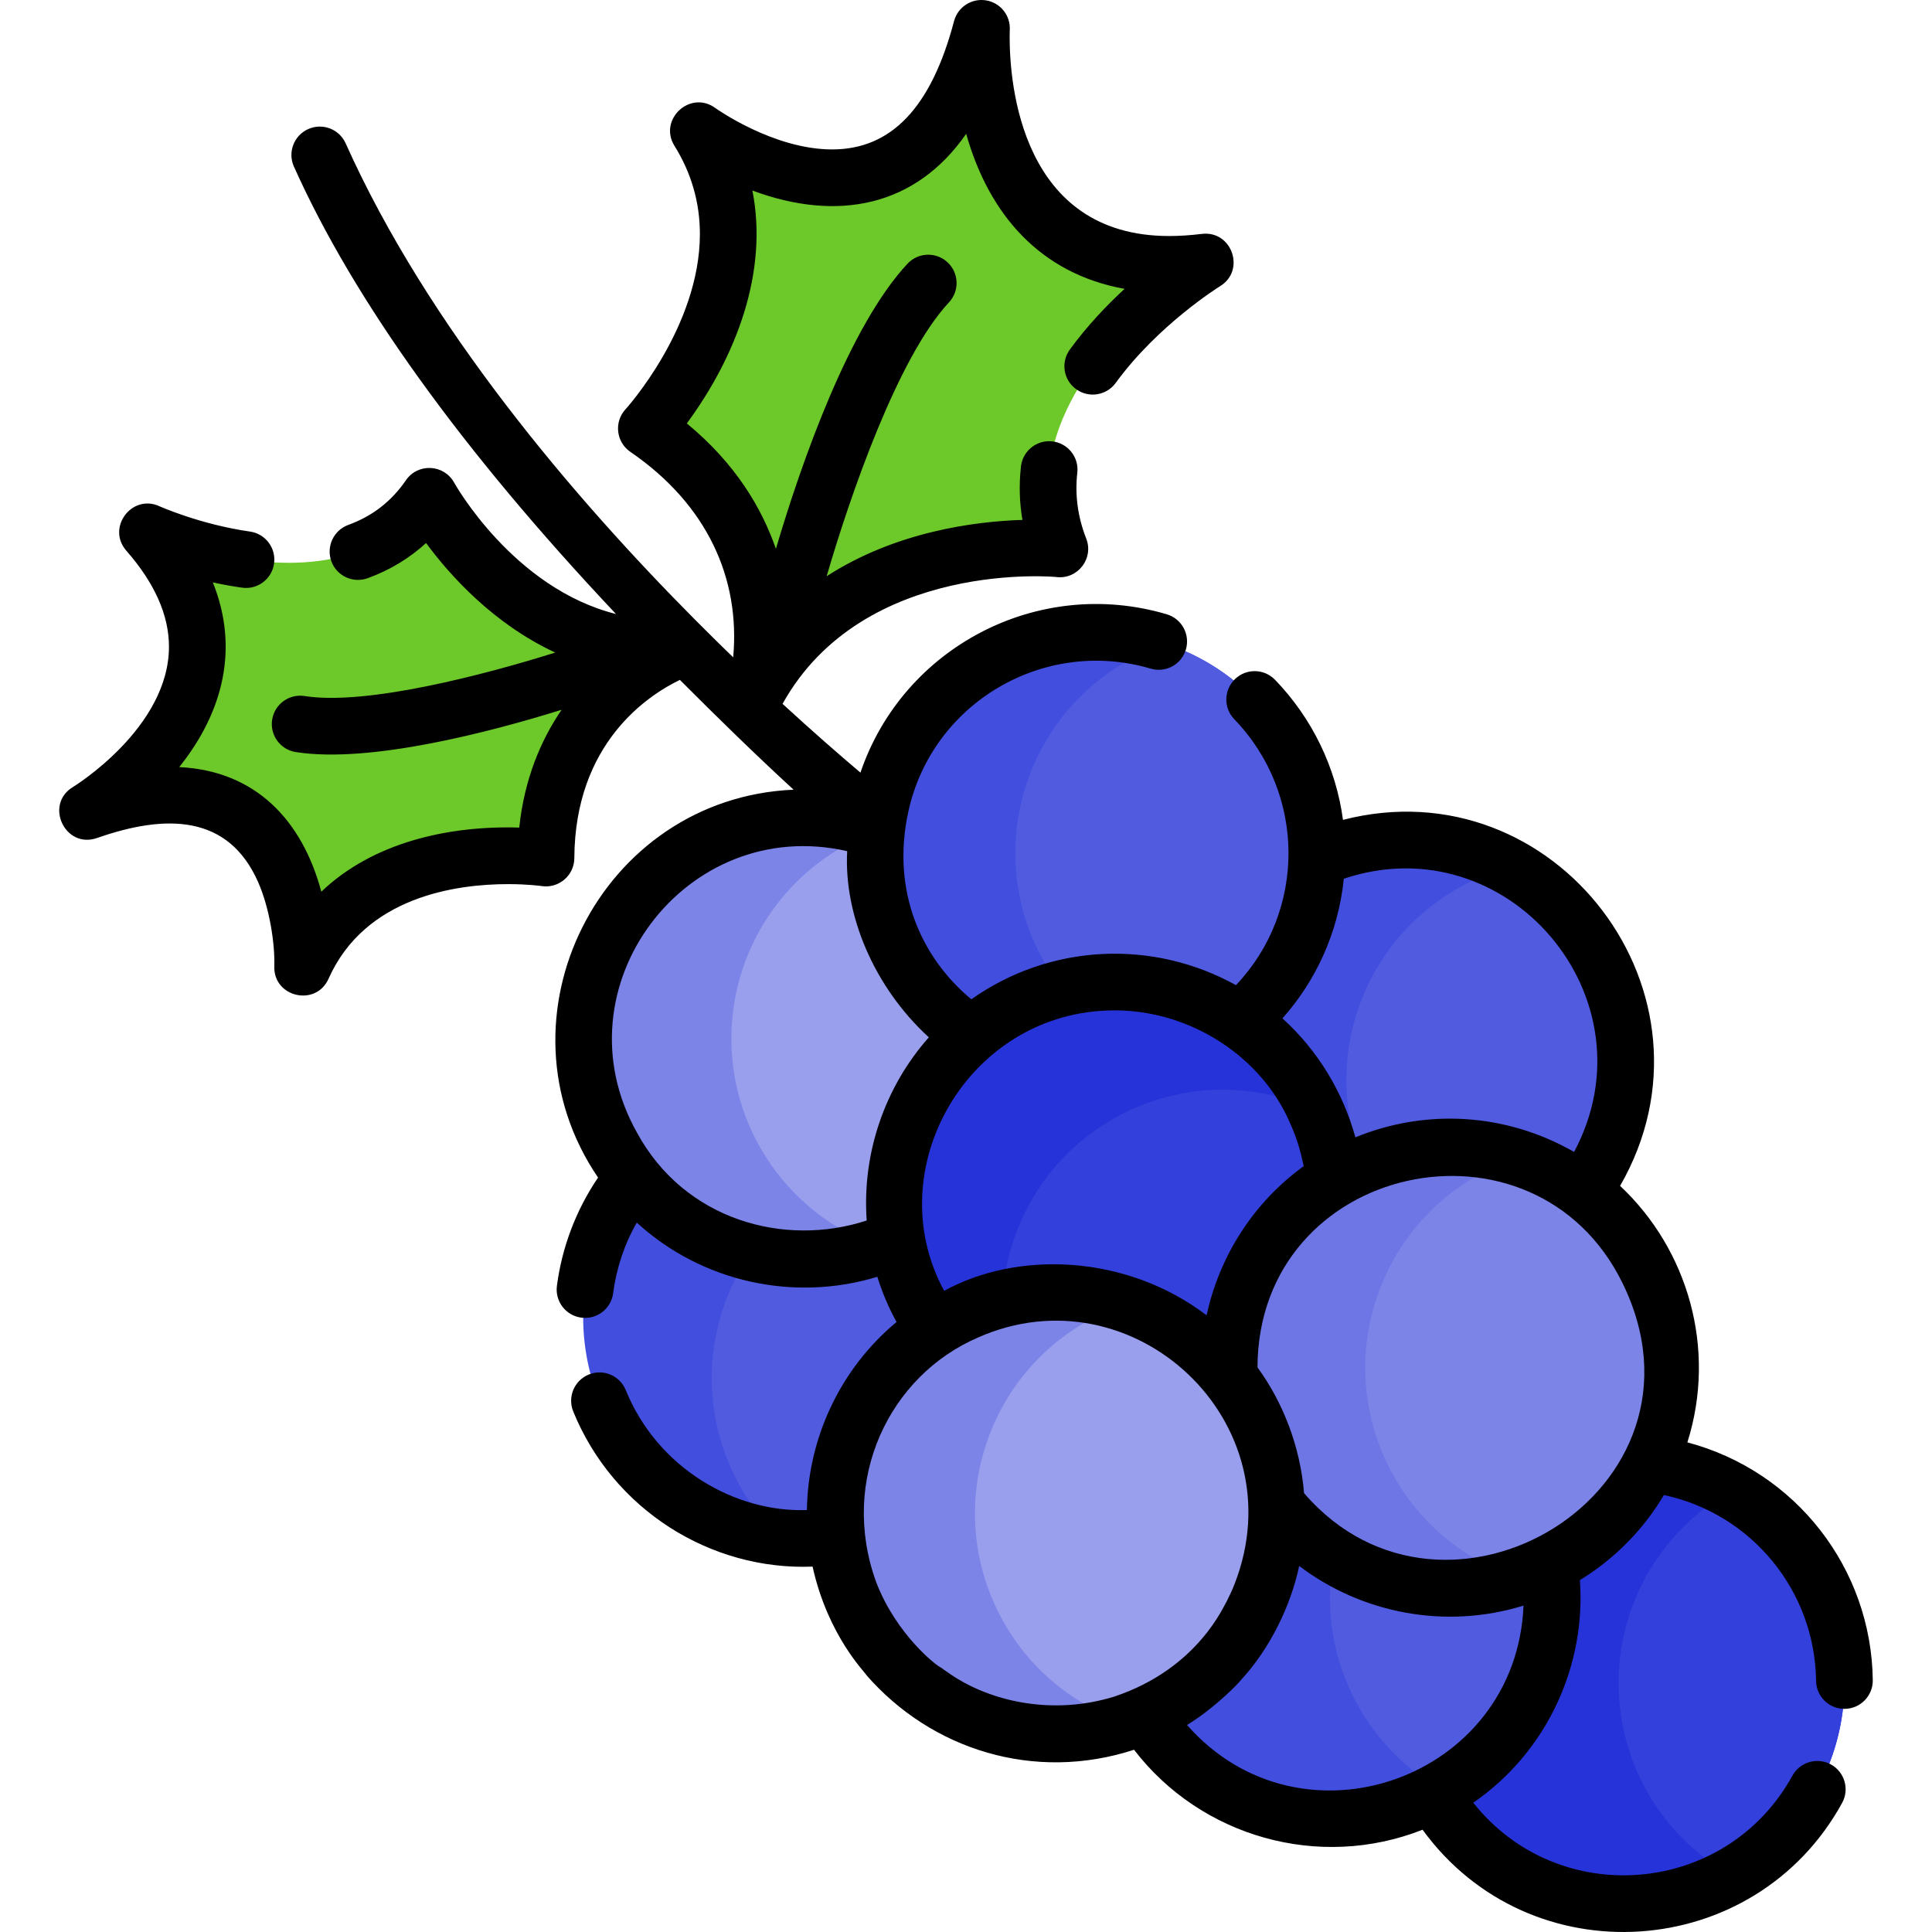<?xml version="1.0" encoding="iso-8859-1"?>
<!-- Generator: Adobe Illustrator 19.0.0, SVG Export Plug-In . SVG Version: 6.00 Build 0)  -->
<svg version="1.1" id="Capa_1" xmlns="http://www.w3.org/2000/svg" xmlns:xlink="http://www.w3.org/1999/xlink" x="0px" y="0px"
	 viewBox="0 0 512 512" style="enable-background:new 0 0 512 512;" xml:space="preserve">
<g>
	<path style="fill:#6DC82A;" d="M174.07,110.229c7.257-9.22,25.613-36.283,16.381-64.238c-1.131-3.425,2.434-6.525,5.698-4.991
		c15.101,7.1,42.106,14.022,57.612-16.37c1.806-3.539,7.048-2.729,7.757,1.181c3.229,17.804,13.383,42.427,44.754,44.156
		c3.748,0.206,5.283,4.941,2.377,7.317c-14.21,11.619-36.664,35.046-29.532,62.791c0.673,2.62-1.307,5.173-4.013,5.159
		c-12.999-0.065-45.099,2.33-65.859,25.693c-2.499,2.813-7.149,1.012-7.191-2.751c-0.156-14.08-4.837-35.083-27.267-52.11
		C172.949,114.675,172.645,112.039,174.07,110.229z"/>
	<path style="fill:#6DC82A;" d="M140.44,226.976c-10.53-0.695-38.146-0.449-53.915,18.977c-2.258,2.782-6.724,1.704-7.332-1.826
		c-2.475-14.369-10.865-35.964-39.041-33.125c-3.859,0.389-6.039-4.281-3.316-7.042c10.998-11.146,22.703-29.932,9.779-52.607
		c-1.839-3.227,1.126-7.082,4.695-6.056c15.612,4.484,42.615,8.602,59.003-9.41c1.798-1.976,4.965-1.759,6.468,0.451
		c6.553,9.637,23.631,30.722,49.835,34.743c3.677,0.564,4.858,5.261,1.842,7.44c-9.995,7.219-22.209,20.816-23.637,44.616
		C144.683,225.403,142.706,227.126,140.44,226.976z"/>
</g>
<path style="fill:#424EDE;" d="M268.337,368.21c-9.086,26.425-35.2,42.142-61.845,39.117c-4.157-0.481-8.324-1.412-12.451-2.825
	c-30.542-10.488-46.79-43.755-36.302-74.297c10.498-30.542,43.755-46.79,74.297-36.292c8.364,2.865,15.647,7.443,21.617,13.203
	C269.469,322.402,275.96,346.023,268.337,368.21z"/>
<path style="fill:#515BE0;" d="M268.337,368.21c-9.086,26.425-35.2,42.142-61.845,39.117
	c-15.827-15.296-22.308-38.916-14.695-61.094c9.085-26.425,35.2-42.152,61.855-39.117
	C269.469,322.402,275.96,346.023,268.337,368.21z"/>
<path style="fill:#7C84E8;" d="M244.627,324.556c-3.806,2.424-7.783,4.347-11.86,5.78c-25.113,8.945-53.952-0.28-68.867-23.72
	c-17.33-27.246-9.306-63.388,17.941-80.718c15.787-10.047,34.559-11.58,50.927-5.78c11.88,4.197,22.508,12.261,29.801,23.72
	C279.897,271.085,271.863,307.227,244.627,324.556z"/>
<path style="fill:#999FED;" d="M244.627,324.556c-3.806,2.424-7.783,4.347-11.86,5.78c-11.88-4.197-22.508-12.261-29.801-23.72
	c-17.33-27.246-9.306-63.388,17.941-80.718c3.806-2.424,7.783-4.347,11.86-5.78c11.88,4.197,22.508,12.261,29.801,23.72
	C279.897,271.085,271.863,307.227,244.627,324.556z"/>
<path style="fill:#2633D8;" d="M474.859,483.928c-4.638,5.459-10.067,9.847-15.977,13.152c-20.705,11.59-47.301,9.777-66.443-6.501
	c-24.592-20.926-27.577-57.829-6.651-82.421c18.411-21.647,49.194-26.555,73.075-13.152c3.266,1.823,6.391,3.987,9.346,6.501
	C492.81,422.423,495.785,459.326,474.859,483.928z"/>
<path style="fill:#3440DB;" d="M474.859,483.928c-4.638,5.459-10.067,9.847-15.977,13.152c-3.256-1.823-6.391-3.987-9.346-6.501
	c-24.592-20.926-27.577-57.829-6.651-82.421c4.638-5.449,10.067-9.847,15.977-13.152c3.266,1.823,6.391,3.987,9.346,6.501
	C492.81,422.423,495.785,459.326,474.859,483.928z"/>
<path style="fill:#424EDE;" d="M381.881,474.231c-1.102,0.631-2.224,1.232-3.376,1.793c-29.009,14.174-64.029,2.154-78.203-26.866
	c-14.174-29.02-2.144-64.029,26.876-78.203c18.071-8.835,38.476-7.493,54.723,1.793c9.827,5.61,18.141,14.134,23.48,25.073
	C418.994,425.688,408.436,459.075,381.881,474.231z"/>
<path style="fill:#515BE0;" d="M381.881,474.231c-9.827-5.61-18.141-14.134-23.48-25.073c-13.613-27.868-3.055-61.254,23.5-76.41
	c9.827,5.61,18.141,14.134,23.48,25.073C418.994,425.688,408.436,459.075,381.881,474.231z"/>
<path style="fill:#424EDE;" d="M397.878,333.772c-3.396,1.663-6.872,2.955-10.388,3.907c-26.535,7.222-55.304-5.159-67.816-30.783
	c-14.174-29.009-2.144-64.029,26.866-78.203c17.61-8.605,37.434-7.553,53.461,1.102c10.378,5.59,19.173,14.375,24.742,25.774
	C438.918,284.578,426.898,319.598,397.878,333.772z"/>
<path style="fill:#515BE0;" d="M397.878,333.772c-3.396,1.663-6.872,2.955-10.388,3.907c-10.378-5.59-19.173-14.375-24.742-25.774
	c-14.174-29.009-2.144-64.029,26.866-78.203c3.396-1.663,6.872-2.955,10.388-3.907c10.378,5.59,19.173,14.375,24.742,25.774
	C438.918,284.578,426.898,319.598,397.878,333.772z"/>
<path style="fill:#424EDE;" d="M321.879,275.402c-4.107,2.614-8.424,4.648-12.842,6.12c-24.882,8.344-53.151-0.932-67.876-24.071
	c-17.34-27.236-9.306-63.378,17.941-80.718c15.456-9.837,33.778-11.51,49.905-6.13c12.301,4.097,23.32,12.281,30.813,24.071
	C357.159,221.921,349.125,258.063,321.879,275.402z"/>
<path style="fill:#515BE0;" d="M321.879,275.402c-4.107,2.614-8.424,4.648-12.842,6.12c-12.291-4.087-23.31-12.281-30.813-24.071
	c-17.34-27.236-9.306-63.378,17.941-80.718c4.107-2.614,8.424-4.648,12.842-6.13c12.301,4.097,23.32,12.281,30.813,24.071
	C357.159,221.921,349.125,258.063,321.879,275.402z"/>
<path style="fill:#2633D8;" d="M321.157,371.246c-16.438,8.034-34.799,7.653-50.196,0.541c-11.8-5.439-21.857-14.825-28.008-27.407
	c-14.174-29.02-2.144-64.029,26.866-78.203c29.019-14.174,64.029-2.144,78.203,26.866c0.19,0.381,0.371,0.761,0.541,1.142
	C361.887,322.973,349.796,357.262,321.157,371.246z"/>
<path style="fill:#3440DB;" d="M321.157,371.246c-16.438,8.034-34.799,7.653-50.196,0.541
	c-13.313-28.789-1.222-63.078,27.407-77.061c16.438-8.024,34.789-7.653,50.196-0.541
	C361.887,322.973,349.796,357.262,321.157,371.246z"/>
<path style="fill:#6E76E5;" d="M409.899,415c-2.504,1.222-5.049,2.254-7.633,3.085c-27.277,8.885-57.618-3.446-70.57-29.951
	c-14.184-29.019-2.154-64.029,26.866-78.203c14.174-6.922,29.791-7.593,43.694-3.085c14.565,4.718,27.256,15.116,34.509,29.951
	C450.939,365.816,438.908,400.826,409.899,415z"/>
<g>
	<path style="fill:#7C84E8;" d="M409.899,415c-2.504,1.222-5.049,2.254-7.633,3.085c-14.565-4.718-27.256-15.116-34.509-29.951
		c-14.184-29.019-2.154-64.029,26.866-78.203c2.504-1.222,5.049-2.254,7.633-3.085c14.565,4.718,27.256,15.116,34.509,29.951
		C450.939,365.816,438.908,400.826,409.899,415z"/>
	<path style="fill:#7C84E8;" d="M305.461,453.596c-2.344,1.142-4.718,2.114-7.132,2.915c-27.397,9.206-58.039-3.115-71.071-29.781
		c-14.174-29.02-2.144-64.029,26.876-78.203c14.344-7.012,30.161-7.613,44.195-2.915c14.354,4.788,26.846,15.106,34.008,29.781
		C346.511,404.412,334.48,439.422,305.461,453.596z"/>
</g>
<path style="fill:#999FED;" d="M305.461,453.596c-2.344,1.142-4.718,2.114-7.132,2.915c-14.354-4.788-26.846-15.116-34.008-29.781
	c-14.174-29.02-2.144-64.029,26.876-78.203c2.344-1.142,4.718-2.114,7.132-2.915c14.354,4.788,26.846,15.106,34.008,29.781
	C346.511,404.412,334.48,439.422,305.461,453.596z"/>
<path d="M440.952,396.198c23.3,4.978,40.038,25.433,40.329,49.254c0.05,4.117,3.406,7.413,7.513,7.413h0.09
	c4.147-0.05,7.473-3.456,7.423-7.603c-0.361-29.57-20.355-55.404-49.134-63.017c7.84-24.836,0.134-51.123-17.83-67.976
	c29.16-50.686-17.149-111.49-73.435-96.995c-1.873-13.884-8.154-26.916-18.011-37.123c-2.885-2.985-7.633-3.065-10.618-0.18
	c-2.985,2.885-3.065,7.643-0.18,10.628c19.153,19.884,18.992,50.917,0.481,70.44c-0.01,0.01-0.03,0.03-0.03,0.04
	c-22.123-12.271-49.327-10.977-70.13,3.746c-13.323-11.039-21.246-28.719-16.729-49.615c6.271-28.979,35.991-46.369,64.25-38.015
	c3.987,1.182,8.164-1.092,9.336-5.079c1.172-3.977-1.102-8.154-5.079-9.326c-34.158-10.097-69.909,8.765-81.168,41.962
	c-5.359-4.528-12.451-10.698-20.645-18.221c21.487-38.646,73.295-33.617,72.744-33.587c5.579,0.541,9.777-4.999,7.733-10.217
	c-2.334-5.95-3.005-11.79-2.364-17.44c0.471-4.117-2.484-7.843-6.611-8.314c-4.117-0.471-7.843,2.494-8.314,6.611
	c-0.541,4.778-0.421,9.496,0.381,14.194c-12.561,0.401-33.507,3.075-51.878,14.925c6.191-21.246,18.842-58.039,32.405-72.564
	c2.835-3.035,2.675-7.783-0.361-10.618c-3.035-2.835-7.783-2.665-10.618,0.361c-15.416,16.508-28.078,52.53-34.879,75.569
	c-3.716-10.758-10.718-22.649-23.61-33.237c12.972-17.61,21.677-39.998,17.38-61.715c22.578,8.374,43.254,4.297,56.657-15.036
	c6.03,21.407,19.654,37.053,41.972,41.09c-4.818,4.448-9.967,9.857-14.505,16.087c-2.444,3.356-1.703,8.054,1.653,10.488
	c3.356,2.444,8.054,1.703,10.498-1.643c11.229-15.436,27.497-25.534,27.657-25.634c6.872-4.197,3.145-14.855-4.848-13.864
	c-2.995,0.371-5.91,0.561-8.645,0.561c-39.217,0-42.262-40.349-42.262-52.72c0-1.132,0.03-1.813,0.03-1.903
	c0.22-3.847-2.514-7.232-6.321-7.833c-3.806-0.601-7.453,1.773-8.444,5.499c-6.04,22.879-16.608,34.008-32.305,34.008
	c-15.627,0-30.833-10.879-30.973-10.979c-6.641-4.848-15.156,3.055-10.808,10.037c4.468,7.172,6.731,15.026,6.731,23.35
	c0,24.652-19.513,46.249-19.704,46.449c-3.105,3.366-2.504,8.705,1.272,11.289c20.485,14.034,29.15,33.687,27.256,54.453
	c-1.813-1.753-3.656-3.546-5.519-5.399l-4.458-4.438c-32.255-32.445-70.951-77.793-92.728-126.375
	c-1.693-3.786-6.14-5.479-9.927-3.776c-3.786,1.693-5.479,6.14-3.786,9.927c15.927,35.541,44.606,75.358,85.356,118.582
	c-27.206-6.822-42.703-34.479-42.873-34.789c-2.665-4.888-9.596-5.309-12.792-0.661c-3.867,5.63-8.865,9.496-15.276,11.84
	c-3.897,1.422-5.91,5.74-4.488,9.636c1.422,3.897,5.74,5.9,9.636,4.478c5.86-2.134,11.039-5.259,15.466-9.316
	c6.341,8.595,17.84,21.417,34.228,29.029c-18.862,5.92-50.075,14.094-66.433,11.52c-4.097-0.641-7.944,2.164-8.585,6.261
	c-0.651,4.097,2.154,7.944,6.251,8.585c19.583,3.085,51.598-5.329,70.45-11.199c-5.569,8.154-9.877,18.461-11.219,31.213
	c-18.932-0.571-38.866,4.007-52.449,16.989c-5.119-19.032-17.5-32.045-37.664-33.016c11.76-14.675,15.887-31.644,8.905-48.953
	c2.444,0.541,5.039,1.022,7.733,1.402c4.107,0.591,7.913-2.264,8.494-6.371c0.591-4.107-2.264-7.913-6.371-8.494
	c-13.223-1.893-23.921-6.671-24.011-6.721c-7.333-3.336-14.074,5.73-8.765,11.79c7.503,8.555,11.299,17.109,11.299,25.423
	c0,21.557-25.173,37.033-25.413,37.183c-7.713,4.618-2.144,16.508,6.351,13.533c18.351-6.431,34.849-6.201,42.713,11.74
	c3.015,6.862,4.448,16.248,4.267,22.238c-0.29,8.224,11.029,10.839,14.375,3.316c9.707-21.817,33.968-25.073,47.561-25.073
	c5.339,0,8.915,0.511,8.935,0.521c4.518,0.671,8.605-2.815,8.635-7.393c0.16-30.542,19.553-43.194,27.978-47.251
	c9.396,9.436,20.345,20.134,30.131,29.1c-51.227,2.184-80.627,60.483-51.818,102.795c-5.91,8.685-9.606,18.642-10.909,28.709
	c-0.531,4.117,2.374,7.883,6.491,8.414s7.873-2.364,8.414-6.481c0.831-6.441,2.915-12.872,6.261-18.712
	c17.4,15.907,41.831,21.036,63.749,14.365c1.386,4.443,3.286,8.752,5.099,11.97c-14.956,12.421-23.49,30.803-23.761,49.835
	c-18.772,0.691-39.487-10.859-48.012-31.784c-1.563-3.847-5.94-5.7-9.787-4.127c-3.847,1.563-5.69,5.94-4.127,9.787
	c10.628,26.105,36.482,42.182,63.428,41.12c4.115,18.522,14.092,28.158,14.304,28.799c17.17,19.675,44.398,28.368,70.891,19.734
	c17.66,23.019,48.943,32.045,76.46,21.196c28.519,39.187,88.04,35.06,111.18-7.092c2.003-3.636,0.681-8.204-2.955-10.207
	c-3.636-1.993-8.204-0.671-10.207,2.965c-17.59,31.985-62.046,35.591-84.584,7.172c19.744-13.603,29.901-36.572,28.258-58.991
	C427.8,413.194,435.567,405.323,440.952,396.198z M345.589,395.697c-1.017-12.468-5.669-24.199-12.341-33.327
	c0.148-54.293,73.417-70.071,96.765-22.278C456.86,395.023,383.136,439.341,345.589,395.697z M356.127,232.87
	c43.494-14.555,82.701,31.783,61.024,72.402c-18.17-10.397-39.363-11.496-57.959-3.866c-3.292-11.968-9.905-22.988-19.333-31.524
	C348.684,259.966,354.664,247.194,356.127,232.87z M168.838,300.215c-21.737-38.526,12.912-84.444,55.675-74.647
	c-0.922,16.729,7.002,35.941,21.637,49.334c-11.75,13.263-17.72,30.853-16.468,48.543
	C207.804,330.616,181.399,323.294,168.838,300.215z M295.393,267.759c20.591,0,39.057,12.714,46.349,29.58
	c2.644,5.708,3.245,9.671,3.756,11.7c-13.433,9.727-22.368,23.961-25.734,39.527c-21.447-16.283-50.206-17.118-69.549-6.481
	C232.62,309.817,256.642,267.759,295.393,267.759z M295.333,449.599c-0.01,0-0.02,0-0.03,0.01
	c-16.071,5.001-32.98,1.561-44.235-6.481c-0.01,0-0.02,0-0.02-0.02c-0.561-0.361-1.102-0.751-1.643-1.162
	c-1.141-0.381-11.888-8.783-17.179-22.599c0-0.01-0.01-0.03-0.02-0.04c-9.872-27.144,3.491-54.724,26.936-64.831
	c41.034-18.238,84.823,22.273,68.016,65.351c-0.01,0.01-0.01,0.01-0.01,0.01c-0.46,1.265-1.478,3.411-2.144,4.718
	C324.464,425.094,317.685,442.142,295.333,449.599z M314.576,457.142c7.752-4.758,14.059-11.501,14.244-11.87
	c7.67-8.292,13.234-19.608,15.476-30.282c16.561,12.559,38.727,16.93,59.451,10.508
	C401.885,471.386,344.908,491.651,314.576,457.142z"/>
<g>
</g>
<g>
</g>
<g>
</g>
<g>
</g>
<g>
</g>
<g>
</g>
<g>
</g>
<g>
</g>
<g>
</g>
<g>
</g>
<g>
</g>
<g>
</g>
<g>
</g>
<g>
</g>
<g>
</g>
</svg>
